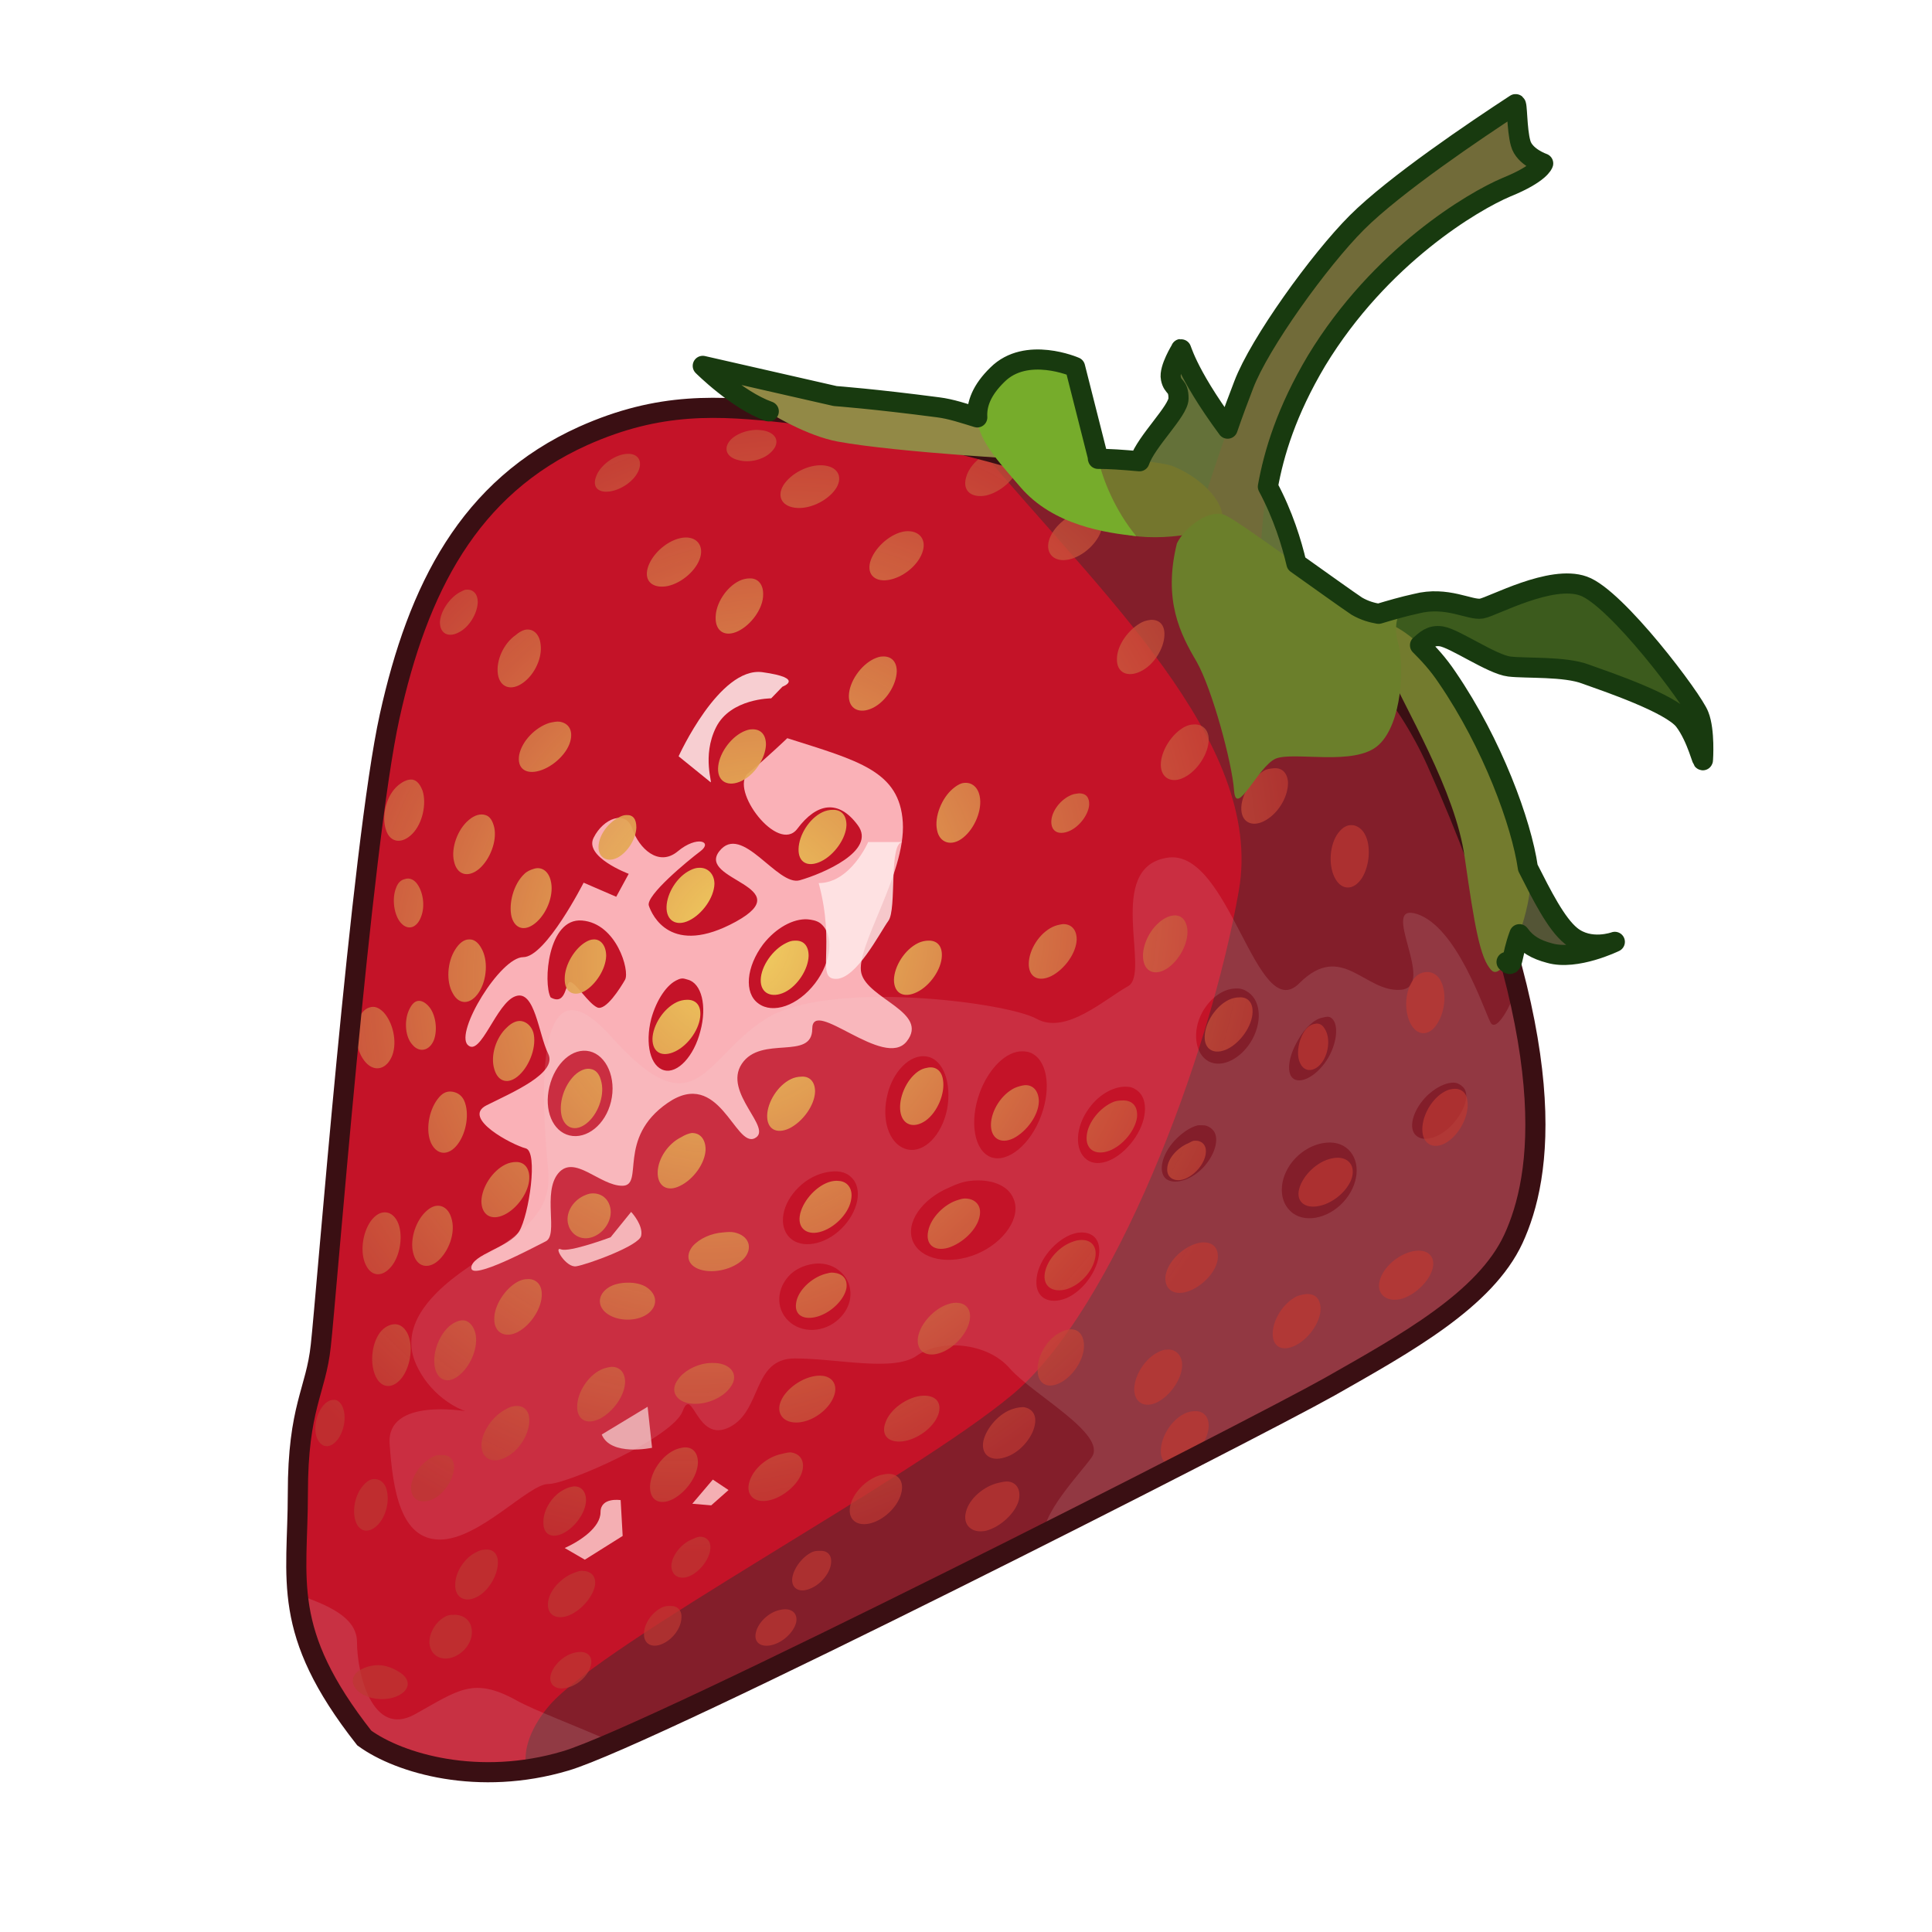 <?xml version="1.0" encoding="UTF-8" standalone="no"?>
<!DOCTYPE svg PUBLIC "-//W3C//DTD SVG 1.0//EN" "http://www.w3.org/TR/2001/REC-SVG-20010904/DTD/svg10.dtd">
<svg xmlns:svg="http://www.w3.org/2000/svg" xmlns="http://www.w3.org/2000/svg" xmlns:xlink="http://www.w3.org/1999/xlink" version="1.0" width="100%" height="100%" viewBox="0 0 48 48" id="strawberry01">
<defs id="defs2386">
<linearGradient id="lg3349">
<stop id="s3351" style="stop-color:#f2d362;stop-opacity:1" offset="0"/>
<stop id="s3353" style="stop-color:#bd3732;stop-opacity:0.72" offset="1"/>
</linearGradient>
<radialGradient cx="18.52" cy="24.03" r="14.31" fx="18.52" fy="24.03" id="rg3355" xlink:href="#lg3349" gradientUnits="userSpaceOnUse" gradientTransform="matrix(0.84,0.45,-0.52,0.96,15.34,-7.96)"/>
</defs>
<g id="content" style="opacity:1;display:inline">
<path d="M 9.05,43.18 C 6.96,40.52 7.4,39.26 7.4,37.11 C 7.4,34.95 7.85,34.57 7.97,33.43 C 8.1,32.3 8.98,20.96 9.68,17.8 C 10.38,14.63 11.65,12.11 14.49,10.83 C 16.39,9.98 17.85,10.07 19.56,10.26 C 21.26,10.45 32.53,11.85 35.7,18.94 C 38.87,26.03 38.3,29.26 37.6,30.78 C 36.9,32.29 34.94,33.37 33.04,34.45 C 31.14,35.52 16.2,43.12 14.05,43.75 C 11.9,44.39 9.93,43.82 9.05,43.18 z" id="p2502" style="fill:#c41328;fill-opacity:1;fill-rule:evenodd;stroke:none"/>
<path d="M 24.34,11.15 C 27.26,14.65 31.42,18.42 30.78,22.12 C 30.05,26.29 27.66,32.56 25.15,34.65 C 22.65,36.74 15.01,40.8 13.65,42.37 C 13.23,42.86 12.96,43.46 13.09,43.96 C 13.4,43.92 13.73,43.84 14.06,43.75 C 16.21,43.11 31.13,35.51 33.03,34.43 C 34.93,33.36 36.89,32.3 37.59,30.78 C 38.29,29.26 38.88,26.02 35.71,18.93 C 33.69,14.4 28.37,12.2 24.34,11.15 z" id="p3280" style="fill:#63252c;fill-opacity:0.67;fill-rule:evenodd;stroke:none"/>
<path d="M 17.65,19.43 L 16.86,18.79 C 16.86,18.79 17.87,16.56 18.94,16.70 C 20.02,16.85 19.44,17.06 19.44,17.06 L 19.16,17.35 C 19.16,17.35 18.15,17.35 17.79,18.07 C 17.43,18.79 17.72,19.50 17.65,19.43 z" id="p3298" style="fill:#ffeaea;fill-opacity:0.87;fill-rule:evenodd;stroke:none;"/>
<path d="M 19.56,18.34 C 19.56,18.34 19.07,18.81 18.59,19.21 C 18.11,19.61 19.33,21.23 19.81,20.59 C 20.29,19.95 20.83,19.85 21.31,20.5 C 21.79,21.14 20.43,21.71 19.87,21.87 C 19.31,22.03 18.43,20.43 17.87,21.15 C 17.31,21.87 19.88,22.02 18.28,22.90 C 16.67,23.78 16.20,22.74 16.12,22.5 C 16.04,22.25 17.08,21.39 17.40,21.15 C 17.72,20.91 17.32,20.75 16.84,21.15 C 16.36,21.55 15.87,21.07 15.71,20.59 C 15.55,20.11 14.99,20.33 14.75,20.81 C 14.50,21.29 15.62,21.71 15.62,21.71 L 15.31,22.28 L 14.5,21.93 C 14.5,21.93 13.56,23.78 13,23.78 C 12.43,23.78 11.30,25.64 11.62,25.96 C 11.94,26.28 12.33,24.91 12.81,24.75 C 13.29,24.58 13.38,25.70 13.62,26.18 C 13.86,26.66 12.73,27.14 12.09,27.46 C 11.45,27.78 12.74,28.45 13.06,28.53 C 13.38,28.61 13.14,30.19 12.90,30.59 C 12.66,30.99 11.71,31.17 11.71,31.5 C 11.71,31.82 13.24,31.00 13.56,30.84 C 13.88,30.68 13.47,29.63 13.87,29.15 C 14.27,28.67 14.90,29.46 15.46,29.46 C 16.02,29.46 15.31,28.28 16.59,27.40 C 17.87,26.52 18.26,28.52 18.75,28.28 C 19.23,28.04 17.95,27.15 18.43,26.43 C 18.91,25.71 20.18,26.36 20.18,25.56 C 20.18,24.76 21.97,26.59 22.53,25.87 C 23.09,25.15 21.56,24.82 21.40,24.18 C 21.24,23.54 22.51,21.72 22.43,20.43 C 22.35,19.15 21.32,18.90 19.56,18.34 z M 20.06,22.84 C 20.17,22.85 20.28,22.87 20.37,22.93 C 20.73,23.20 20.67,23.88 20.25,24.43 C 19.82,24.99 19.20,25.20 18.84,24.93 C 18.48,24.67 18.54,24.02 18.96,23.46 C 19.28,23.05 19.71,22.82 20.06,22.84 z M 14.46,22.87 C 15.32,22.94 15.65,24.12 15.53,24.34 C 15.41,24.55 15.05,25.12 14.84,25.03 C 14.62,24.93 14.33,24.45 14.18,24.40 C 14.04,24.35 14.09,25.01 13.68,24.78 C 13.49,24.42 13.61,22.80 14.46,22.87 z M 16.96,24.31 C 17.00,24.31 17.05,24.33 17.09,24.34 C 17.43,24.43 17.57,24.99 17.40,25.62 C 17.24,26.25 16.83,26.68 16.5,26.59 C 16.16,26.50 16.02,25.94 16.18,25.31 C 16.31,24.84 16.57,24.45 16.84,24.34 C 16.88,24.32 16.92,24.31 16.96,24.31 z M 14.65,26.12 C 15.07,26.22 15.32,26.79 15.18,27.37 C 15.04,27.95 14.57,28.31 14.15,28.21 C 13.73,28.11 13.51,27.58 13.65,27 C 13.79,26.41 14.23,26.02 14.65,26.12 z" id="p3302" style="fill:#fab1b7;fill-opacity:1;fill-rule:evenodd;stroke:none;"/>
<path d="M 20.34,21.94 C 20.77,23.53 20.26,24.32 20.77,24.32 C 21.28,24.32 21.86,23.17 22.07,22.88 C 22.29,22.59 22.07,20.92 22.43,20.92 C 22.80,20.92 21.57,20.92 21.57,20.92 C 21.57,20.92 21.13,21.94 20.34,21.94 z" id="p3316" style="fill:#ffeaea;fill-opacity:0.84;fill-rule:evenodd;stroke:none;"/>
<path d="M 29,21.31 C 27.44,21.55 28.60,24.17 28.03,24.5 C 27.45,24.82 26.48,25.72 25.75,25.31 C 25.01,24.90 20.58,24.33 19.03,25.31 C 17.47,26.29 17.31,28.12 15.18,25.75 C 13.05,23.37 13.54,28.19 13.62,29.09 C 13.70,29.99 13.21,30.49 11.90,31.31 C 10.59,32.13 9.93,33.00 10.34,33.90 C 10.75,34.80 11.56,35.06 11.56,35.06 C 11.56,35.06 9.60,34.72 9.68,35.87 C 9.76,37.02 9.95,38.25 10.93,38.25 C 11.91,38.25 13.13,36.87 13.62,36.87 C 14.11,36.87 16.72,35.71 16.96,35.06 C 17.21,34.40 17.30,35.87 18.12,35.46 C 18.94,35.05 18.68,33.75 19.75,33.75 C 20.81,33.75 22.20,34.09 22.78,33.68 C 23.35,33.27 24.52,33.34 25.09,34 C 25.66,34.65 27.53,35.64 27.12,36.21 C 26.84,36.61 25.82,37.65 25.93,38.25 C 29.36,36.52 32.52,34.88 33.31,34.43 C 35.21,33.35 37.17,32.29 37.87,30.78 C 38.37,29.68 38.81,27.68 37.84,24.03 C 37.61,24.96 37.17,25.68 37.03,25.40 C 36.86,25.07 36.20,23.04 35.21,22.71 C 34.23,22.39 35.71,24.51 34.81,24.59 C 33.91,24.67 33.34,23.37 32.28,24.43 C 31.21,25.50 30.55,21.06 29,21.31 z M 30.68,24.56 C 30.78,24.55 30.88,24.57 30.96,24.62 C 31.30,24.80 31.38,25.32 31.12,25.81 C 30.86,26.29 30.37,26.55 30.03,26.37 C 29.69,26.19 29.61,25.63 29.87,25.15 C 30.07,24.79 30.39,24.57 30.68,24.56 z M 32.87,25.28 C 32.94,25.26 33.01,25.25 33.06,25.28 C 33.26,25.40 33.24,25.86 33,26.28 C 32.75,26.70 32.36,26.93 32.15,26.81 C 31.95,26.69 32.00,26.26 32.25,25.84 C 32.43,25.52 32.67,25.31 32.87,25.28 z M 25.40,26.12 C 25.46,26.12 25.54,26.13 25.59,26.15 C 26.01,26.31 26.13,27.00 25.87,27.71 C 25.61,28.43 25.04,28.90 24.62,28.75 C 24.20,28.59 24.08,27.86 24.34,27.15 C 24.57,26.53 25.01,26.11 25.40,26.12 z M 23.03,26.25 C 23.44,26.32 23.65,26.92 23.53,27.56 C 23.40,28.20 22.97,28.64 22.56,28.56 C 22.14,28.48 21.90,27.92 22.03,27.28 C 22.15,26.64 22.61,26.17 23.03,26.25 z M 36.15,26.90 C 36.22,26.91 36.29,26.95 36.34,27 C 36.53,27.17 36.40,27.59 36.09,27.93 C 35.78,28.27 35.37,28.39 35.18,28.21 C 34.99,28.04 35.09,27.62 35.40,27.28 C 35.64,27.02 35.94,26.88 36.15,26.90 z M 28,27 C 28.09,27.00 28.17,27.03 28.25,27.09 C 28.55,27.31 28.50,27.87 28.15,28.34 C 27.80,28.81 27.30,29.03 27,28.81 C 26.69,28.58 26.71,28.00 27.06,27.53 C 27.32,27.17 27.70,26.98 28,27 z M 29.75,27.96 C 29.81,27.95 29.88,27.96 29.93,27.96 C 30.00,27.97 30.07,28.01 30.12,28.06 C 30.31,28.24 30.21,28.66 29.90,29 C 29.59,29.33 29.16,29.45 28.96,29.28 C 28.77,29.10 28.87,28.68 29.18,28.34 C 29.36,28.15 29.56,28.01 29.75,27.96 z M 32.87,28.40 C 33.11,28.36 33.33,28.40 33.5,28.56 C 33.82,28.87 33.76,29.45 33.37,29.87 C 32.98,30.29 32.38,30.40 32.06,30.09 C 31.73,29.78 31.79,29.19 32.18,28.78 C 32.38,28.57 32.63,28.44 32.87,28.40 z M 20.56,29.12 C 20.79,29.08 21.00,29.10 21.15,29.25 C 21.45,29.53 21.32,30.12 20.90,30.53 C 20.48,30.94 19.91,31.03 19.62,30.75 C 19.33,30.46 19.42,29.91 19.84,29.5 C 20.05,29.29 20.32,29.16 20.56,29.12 z M 24.09,29.34 C 24.59,29.28 25.04,29.43 25.18,29.78 C 25.38,30.23 24.96,30.86 24.28,31.15 C 23.59,31.44 22.88,31.30 22.68,30.84 C 22.49,30.38 22.90,29.79 23.59,29.5 C 23.76,29.42 23.92,29.36 24.09,29.34 z M 26.87,30.62 C 27.15,30.62 27.33,30.79 27.31,31.12 C 27.28,31.55 26.93,32.06 26.5,32.25 C 26.06,32.43 25.72,32.24 25.75,31.81 C 25.77,31.37 26.15,30.87 26.59,30.68 C 26.70,30.64 26.78,30.62 26.87,30.62 z M 20.21,31.40 C 20.44,31.37 20.66,31.42 20.84,31.56 C 21.20,31.84 21.23,32.35 20.90,32.71 C 20.57,33.08 20.01,33.15 19.65,32.87 C 19.29,32.59 19.26,32.08 19.59,31.71 C 19.75,31.53 19.99,31.43 20.21,31.40 z" id="p3357" style="fill:#f1d7d7;fill-opacity:0.14;fill-rule:evenodd;stroke:none;"/>
<path d="M 14.95,35.64 C 15.17,36.19 16.20,35.97 16.20,35.97 L 16.09,34.95 L 14.95,35.64 z" id="p3435" style="fill:#f8dbdb;fill-opacity:0.70;fill-rule:evenodd;stroke:none;"/>
<path d="M 14.03,38.46 C 14.41,38.29 14.92,37.95 14.92,37.57 C 14.92,37.19 15.42,37.27 15.42,37.27 L 15.47,38.16 L 14.53,38.75 L 14.03,38.46 z" id="p3437" style="fill:#ffd2d2;fill-opacity:0.82;fill-rule:evenodd;stroke:none;"/>
<path d="M 17.71,36.76 L 17.20,37.36 L 17.67,37.40 L 18.10,37.02 L 17.71,36.76 z" id="p3439" style="fill:#ffd2d2;fill-opacity:0.82;fill-rule:evenodd;stroke:none;"/>
<path d="M 15.68,30.11 L 15.17,30.74 C 15.17,30.74 14.15,31.12 13.94,31.04 C 13.73,30.95 14.07,31.51 14.32,31.46 C 14.58,31.42 15.89,30.95 15.93,30.70 C 15.98,30.45 15.72,30.15 15.68,30.11 z" id="p3441" style="fill:#ffd2d2;fill-opacity:0.82;fill-rule:evenodd;stroke:none;"/>
<path d="M 7.40,39.62 C 7.50,40.64 7.88,41.69 9.06,43.18 C 9.94,43.82 11.91,44.39 14.06,43.75 C 14.29,43.68 14.72,43.49 15.21,43.28 C 14.32,42.88 13.29,42.50 12.84,42.25 C 11.76,41.65 11.39,41.99 10.31,42.59 C 9.23,43.19 8.87,41.53 8.87,40.81 C 8.87,40.28 8.39,39.95 7.40,39.62 z" id="p3443" style="fill:#decece;fill-opacity:0.16;fill-rule:evenodd;stroke:none;"/>
<path d="M 18.78,10.68 C 18.54,10.69 18.29,10.78 18.15,10.93 C 17.96,11.14 18.05,11.36 18.34,11.43 C 18.62,11.51 18.99,11.42 19.18,11.21 C 19.37,11.01 19.31,10.79 19.03,10.71 C 18.96,10.69 18.86,10.68 18.78,10.68 z M 25.06,11.12 C 24.99,11.11 24.90,11.13 24.81,11.15 C 24.45,11.23 24.08,11.54 24,11.87 C 23.91,12.20 24.14,12.38 24.5,12.31 C 24.85,12.23 25.22,11.91 25.31,11.59 C 25.37,11.34 25.27,11.16 25.06,11.12 z M 15.53,11.28 C 15.23,11.32 14.90,11.58 14.81,11.84 C 14.71,12.10 14.86,12.25 15.15,12.21 C 15.44,12.17 15.77,11.94 15.87,11.68 C 15.97,11.42 15.82,11.24 15.53,11.28 z M 20.43,11.56 C 20.07,11.54 19.64,11.77 19.46,12.06 C 19.29,12.35 19.44,12.60 19.81,12.62 C 20.17,12.64 20.60,12.41 20.78,12.12 C 20.95,11.83 20.80,11.58 20.43,11.56 z M 26.87,12.71 C 26.51,12.79 26.15,13.11 26.06,13.43 C 25.97,13.76 26.20,13.98 26.56,13.90 C 26.92,13.82 27.28,13.48 27.37,13.15 C 27.46,12.83 27.23,12.64 26.87,12.71 z M 22.43,13.21 C 22.07,13.29 21.71,13.64 21.62,13.96 C 21.53,14.29 21.76,14.48 22.12,14.40 C 22.48,14.32 22.84,14.01 22.93,13.68 C 23.02,13.36 22.79,13.14 22.43,13.21 z M 16.90,13.37 C 16.54,13.45 16.18,13.79 16.09,14.12 C 16.00,14.45 16.23,14.63 16.59,14.56 C 16.95,14.48 17.31,14.16 17.40,13.84 C 17.49,13.51 17.26,13.29 16.90,13.37 z M 18.62,14.37 C 18.55,14.37 18.45,14.39 18.37,14.43 C 18.04,14.59 17.78,15.00 17.78,15.34 C 17.77,15.68 18.01,15.84 18.34,15.68 C 18.67,15.52 18.96,15.11 18.96,14.78 C 18.97,14.52 18.83,14.36 18.62,14.37 z M 11.59,14.65 C 11.53,14.65 11.50,14.68 11.43,14.71 C 11.17,14.85 10.94,15.19 10.93,15.46 C 10.93,15.74 11.14,15.85 11.40,15.71 C 11.66,15.58 11.86,15.24 11.87,14.96 C 11.87,14.76 11.76,14.64 11.59,14.65 z M 28.59,15.40 C 28.52,15.41 28.45,15.42 28.37,15.46 C 28.04,15.63 27.75,16.03 27.75,16.37 C 27.74,16.71 28.01,16.84 28.34,16.68 C 28.67,16.52 28.92,16.11 28.93,15.78 C 28.94,15.52 28.80,15.39 28.59,15.40 z M 13.03,15.65 C 12.96,15.67 12.88,15.72 12.81,15.78 C 12.51,15.99 12.32,16.41 12.37,16.75 C 12.42,17.08 12.70,17.18 13,16.96 C 13.29,16.75 13.48,16.33 13.43,16 C 13.40,15.74 13.23,15.60 13.03,15.65 z M 21.93,16.31 C 21.86,16.31 21.80,16.33 21.71,16.37 C 21.38,16.53 21.10,16.94 21.09,17.28 C 21.08,17.61 21.35,17.75 21.68,17.59 C 22.01,17.43 22.27,17.02 22.28,16.68 C 22.28,16.43 22.14,16.30 21.93,16.31 z M 13.90,17.93 C 13.83,17.92 13.74,17.94 13.65,17.96 C 13.30,18.07 12.97,18.41 12.90,18.75 C 12.84,19.08 13.05,19.25 13.40,19.15 C 13.75,19.05 14.12,18.70 14.18,18.37 C 14.23,18.12 14.11,17.96 13.90,17.93 z M 29.65,18 C 29.58,18.00 29.51,18.02 29.43,18.06 C 29.11,18.23 28.84,18.66 28.84,19 C 28.84,19.33 29.11,19.48 29.43,19.31 C 29.76,19.14 30.03,18.71 30.03,18.37 C 30.03,18.12 29.86,17.98 29.65,18 z M 18.68,18.12 C 18.61,18.12 18.55,18.14 18.46,18.18 C 18.13,18.34 17.85,18.75 17.84,19.09 C 17.83,19.43 18.10,19.56 18.43,19.40 C 18.76,19.24 19.02,18.83 19.03,18.5 C 19.03,18.24 18.89,18.11 18.68,18.12 z M 31.62,19.09 C 31.55,19.10 31.48,19.10 31.40,19.15 C 31.09,19.34 30.82,19.78 30.84,20.12 C 30.86,20.46 31.15,20.56 31.46,20.37 C 31.78,20.18 32.01,19.77 32,19.43 C 31.98,19.18 31.83,19.06 31.62,19.09 z M 10.25,19.37 C 10.13,19.35 9.97,19.43 9.84,19.56 C 9.58,19.82 9.48,20.30 9.59,20.62 C 9.69,20.94 9.99,20.98 10.25,20.71 C 10.50,20.45 10.60,19.97 10.5,19.65 C 10.44,19.49 10.36,19.39 10.25,19.37 z M 23.90,19.46 C 23.83,19.48 23.75,19.53 23.68,19.59 C 23.40,19.82 23.21,20.29 23.28,20.62 C 23.34,20.95 23.65,21.04 23.93,20.81 C 24.22,20.58 24.41,20.11 24.34,19.78 C 24.29,19.53 24.11,19.41 23.90,19.46 z M 26.81,19.71 C 26.75,19.72 26.69,19.72 26.62,19.75 C 26.35,19.86 26.13,20.15 26.12,20.40 C 26.11,20.65 26.29,20.76 26.56,20.65 C 26.82,20.54 27.04,20.24 27.06,20 C 27.07,19.81 26.98,19.71 26.81,19.71 z M 20.68,20.12 C 20.61,20.12 20.51,20.14 20.43,20.18 C 20.10,20.34 19.85,20.75 19.84,21.09 C 19.83,21.43 20.07,21.56 20.40,21.40 C 20.73,21.24 21.02,20.83 21.03,20.5 C 21.03,20.24 20.89,20.11 20.68,20.12 z M 12.06,20.25 C 11.94,20.21 11.79,20.25 11.65,20.37 C 11.37,20.60 11.20,21.07 11.28,21.40 C 11.35,21.73 11.62,21.82 11.90,21.59 C 12.18,21.35 12.35,20.89 12.28,20.56 C 12.24,20.39 12.17,20.28 12.06,20.25 z M 15.56,20.25 C 15.50,20.25 15.44,20.27 15.37,20.31 C 15.11,20.44 14.88,20.75 14.87,21.03 C 14.86,21.30 15.08,21.44 15.34,21.31 C 15.60,21.17 15.80,20.84 15.81,20.56 C 15.81,20.35 15.73,20.24 15.56,20.25 z M 33.56,20.5 C 33.44,20.50 33.31,20.59 33.21,20.75 C 33.02,21.06 33.01,21.55 33.18,21.84 C 33.35,22.13 33.64,22.12 33.84,21.81 C 34.03,21.50 34.07,21.00 33.90,20.71 C 33.82,20.57 33.68,20.49 33.56,20.5 z M 17.37,21.56 C 17.30,21.56 17.23,21.58 17.15,21.62 C 16.82,21.78 16.57,22.19 16.56,22.53 C 16.55,22.86 16.79,23.03 17.12,22.87 C 17.45,22.71 17.74,22.30 17.75,21.96 C 17.75,21.71 17.58,21.55 17.37,21.56 z M 13.25,21.59 C 13.18,21.61 13.09,21.65 13.03,21.71 C 12.76,21.96 12.63,22.45 12.71,22.78 C 12.80,23.10 13.07,23.15 13.34,22.90 C 13.61,22.65 13.77,22.20 13.68,21.87 C 13.62,21.63 13.44,21.52 13.25,21.59 z M 10.06,21.84 C 9.97,21.86 9.89,21.92 9.84,22.06 C 9.73,22.33 9.79,22.74 9.96,22.93 C 10.14,23.13 10.36,23.05 10.46,22.78 C 10.57,22.51 10.51,22.13 10.34,21.93 C 10.25,21.83 10.15,21.81 10.06,21.84 z M 29.12,22.75 C 29.05,22.76 28.98,22.79 28.90,22.84 C 28.59,23.04 28.37,23.47 28.40,23.81 C 28.43,24.14 28.69,24.26 29,24.06 C 29.30,23.86 29.53,23.43 29.5,23.09 C 29.47,22.84 29.33,22.71 29.12,22.75 z M 26.40,22.96 C 26.33,22.97 26.23,22.99 26.15,23.03 C 25.82,23.19 25.57,23.59 25.56,23.93 C 25.55,24.27 25.79,24.41 26.12,24.25 C 26.45,24.08 26.74,23.68 26.75,23.34 C 26.75,23.09 26.61,22.95 26.40,22.96 z M 11.65,23.34 C 11.53,23.34 11.41,23.43 11.31,23.59 C 11.11,23.90 11.08,24.39 11.25,24.68 C 11.41,24.98 11.70,24.96 11.90,24.65 C 12.10,24.34 12.13,23.85 11.96,23.56 C 11.88,23.41 11.77,23.33 11.65,23.34 z M 14.75,23.34 C 14.69,23.34 14.63,23.36 14.56,23.40 C 14.28,23.56 14.03,23.97 14.03,24.31 C 14.02,24.65 14.25,24.78 14.53,24.62 C 14.80,24.46 15.05,24.08 15.06,23.75 C 15.06,23.49 14.92,23.33 14.75,23.34 z M 19.75,23.37 C 19.67,23.37 19.61,23.39 19.53,23.43 C 19.20,23.59 18.91,24.00 18.90,24.34 C 18.89,24.68 19.17,24.81 19.5,24.65 C 19.82,24.49 20.08,24.08 20.09,23.75 C 20.09,23.49 19.96,23.36 19.75,23.37 z M 23.06,23.37 C 22.99,23.37 22.89,23.39 22.81,23.43 C 22.48,23.59 22.22,24.00 22.21,24.34 C 22.21,24.68 22.45,24.81 22.78,24.65 C 23.11,24.49 23.39,24.08 23.40,23.75 C 23.41,23.49 23.27,23.36 23.06,23.37 z M 35.43,24.15 C 35.31,24.16 35.19,24.21 35.09,24.37 C 34.89,24.68 34.89,25.17 35.06,25.46 C 35.23,25.75 35.52,25.74 35.71,25.43 C 35.91,25.12 35.95,24.63 35.78,24.34 C 35.69,24.19 35.55,24.14 35.43,24.15 z M 30.78,24.78 C 30.71,24.78 30.61,24.80 30.53,24.84 C 30.20,25.00 29.94,25.41 29.93,25.75 C 29.92,26.08 30.17,26.22 30.5,26.06 C 30.82,25.90 31.11,25.49 31.12,25.15 C 31.13,24.90 30.99,24.76 30.78,24.78 z M 17.06,24.84 C 16.99,24.84 16.89,24.86 16.81,24.90 C 16.48,25.06 16.22,25.47 16.21,25.81 C 16.21,26.15 16.45,26.28 16.78,26.12 C 17.11,25.96 17.39,25.55 17.40,25.21 C 17.41,24.96 17.27,24.83 17.06,24.84 z M 10.37,24.87 C 10.28,24.89 10.21,24.98 10.15,25.12 C 10.04,25.39 10.07,25.77 10.25,25.96 C 10.42,26.16 10.67,26.11 10.78,25.84 C 10.88,25.57 10.82,25.19 10.65,25 C 10.56,24.90 10.46,24.85 10.37,24.87 z M 9.18,25.03 C 9.07,25.06 8.96,25.17 8.90,25.34 C 8.78,25.68 8.86,26.15 9.09,26.40 C 9.32,26.65 9.62,26.56 9.75,26.21 C 9.87,25.87 9.76,25.40 9.53,25.15 C 9.41,25.03 9.30,24.99 9.18,25.03 z M 12.96,25.37 C 12.85,25.35 12.72,25.40 12.59,25.53 C 12.32,25.78 12.18,26.23 12.28,26.56 C 12.37,26.88 12.63,26.96 12.90,26.71 C 13.17,26.46 13.34,25.98 13.25,25.65 C 13.20,25.49 13.08,25.39 12.96,25.37 z M 32.71,25.43 C 32.62,25.44 32.52,25.47 32.43,25.59 C 32.26,25.82 32.19,26.21 32.31,26.43 C 32.42,26.65 32.67,26.63 32.84,26.40 C 33.01,26.17 33.05,25.81 32.93,25.59 C 32.87,25.48 32.81,25.43 32.71,25.43 z M 23.03,26.53 C 22.96,26.54 22.88,26.57 22.81,26.62 C 22.51,26.83 22.32,27.29 22.37,27.62 C 22.42,27.95 22.70,28.05 23,27.84 C 23.29,27.63 23.48,27.17 23.43,26.84 C 23.40,26.59 23.23,26.48 23.03,26.53 z M 14.68,26.56 C 14.56,26.53 14.41,26.59 14.28,26.71 C 14.01,26.97 13.87,27.42 13.96,27.75 C 14.06,28.07 14.35,28.12 14.62,27.87 C 14.89,27.62 15.03,27.16 14.93,26.84 C 14.89,26.68 14.80,26.58 14.68,26.56 z M 19.90,26.75 C 19.83,26.75 19.73,26.77 19.65,26.81 C 19.32,26.97 19.07,27.38 19.06,27.71 C 19.05,28.05 19.29,28.19 19.62,28.03 C 19.95,27.86 20.24,27.46 20.25,27.12 C 20.25,26.87 20.11,26.73 19.90,26.75 z M 25.46,26.96 C 25.39,26.97 25.30,26.99 25.21,27.03 C 24.88,27.19 24.63,27.59 24.62,27.93 C 24.61,28.27 24.85,28.44 25.18,28.28 C 25.51,28.11 25.80,27.71 25.81,27.37 C 25.81,27.12 25.68,26.95 25.46,26.96 z M 36.06,27.06 C 35.99,27.07 35.92,27.10 35.84,27.15 C 35.53,27.35 35.31,27.78 35.34,28.12 C 35.37,28.46 35.66,28.57 35.96,28.37 C 36.27,28.17 36.50,27.71 36.46,27.37 C 36.44,27.12 36.27,27.02 36.06,27.06 z M 11.21,27.12 C 11.09,27.11 10.98,27.16 10.87,27.31 C 10.65,27.60 10.57,28.09 10.71,28.40 C 10.86,28.71 11.15,28.72 11.37,28.43 C 11.59,28.14 11.67,27.65 11.53,27.34 C 11.46,27.19 11.33,27.13 11.21,27.12 z M 27.93,27.34 C 27.86,27.34 27.77,27.34 27.68,27.37 C 27.34,27.50 27.03,27.88 27,28.21 C 26.96,28.55 27.21,28.72 27.56,28.59 C 27.90,28.46 28.21,28.08 28.25,27.75 C 28.27,27.49 28.14,27.35 27.93,27.34 z M 17.18,28.15 C 17.11,28.16 17.01,28.20 16.93,28.25 C 16.60,28.41 16.35,28.78 16.34,29.12 C 16.33,29.46 16.57,29.63 16.90,29.46 C 17.23,29.30 17.52,28.90 17.53,28.56 C 17.53,28.30 17.39,28.14 17.18,28.15 z M 29.68,28.34 C 29.63,28.34 29.59,28.37 29.53,28.40 C 29.26,28.51 29.01,28.78 29,29.03 C 28.98,29.27 29.20,29.39 29.46,29.28 C 29.73,29.16 29.95,28.87 29.96,28.62 C 29.97,28.44 29.85,28.33 29.68,28.34 z M 33.09,28.78 C 32.73,28.85 32.37,29.20 32.28,29.53 C 32.19,29.85 32.42,30.04 32.78,29.96 C 33.13,29.89 33.50,29.57 33.59,29.25 C 33.68,28.92 33.45,28.70 33.09,28.78 z M 12.81,28.87 C 12.74,28.87 12.64,28.89 12.56,28.93 C 12.23,29.09 11.97,29.50 11.96,29.84 C 11.96,30.18 12.20,30.34 12.53,30.18 C 12.86,30.02 13.14,29.61 13.15,29.28 C 13.16,29.02 13.02,28.86 12.81,28.87 z M 20.84,29.34 C 20.77,29.33 20.68,29.34 20.59,29.37 C 20.24,29.49 19.92,29.88 19.87,30.21 C 19.82,30.55 20.09,30.71 20.43,30.59 C 20.78,30.47 21.11,30.11 21.15,29.78 C 21.19,29.53 21.05,29.35 20.84,29.34 z M 14.71,29.65 C 14.64,29.65 14.57,29.68 14.5,29.71 C 14.21,29.85 14.04,30.16 14.12,30.43 C 14.20,30.71 14.49,30.85 14.78,30.71 C 15.06,30.58 15.24,30.24 15.15,29.96 C 15.09,29.76 14.92,29.64 14.71,29.65 z M 24.03,29.78 C 23.96,29.77 23.90,29.78 23.81,29.81 C 23.46,29.91 23.12,30.26 23.06,30.59 C 22.99,30.92 23.21,31.10 23.56,31 C 23.91,30.89 24.28,30.55 24.34,30.21 C 24.39,29.96 24.24,29.80 24.03,29.78 z M 10.93,29.96 C 10.81,29.94 10.69,29.99 10.56,30.12 C 10.30,30.38 10.17,30.86 10.28,31.18 C 10.38,31.50 10.68,31.54 10.93,31.28 C 11.19,31.01 11.32,30.57 11.21,30.25 C 11.16,30.08 11.05,29.98 10.93,29.96 z M 9.56,30.12 C 9.44,30.12 9.32,30.19 9.21,30.34 C 9.00,30.64 8.94,31.13 9.09,31.43 C 9.24,31.74 9.53,31.73 9.75,31.43 C 9.96,31.14 10.02,30.64 9.87,30.34 C 9.79,30.19 9.68,30.12 9.56,30.12 z M 17.96,30.62 C 17.67,30.64 17.38,30.77 17.21,30.96 C 17.00,31.22 17.11,31.48 17.46,31.56 C 17.82,31.64 18.28,31.50 18.5,31.25 C 18.71,30.99 18.60,30.70 18.25,30.62 C 18.16,30.60 18.06,30.61 17.96,30.62 z M 26.93,30.81 C 26.86,30.80 26.77,30.81 26.68,30.84 C 26.33,30.95 26.02,31.29 25.96,31.62 C 25.90,31.95 26.14,32.13 26.5,32.03 C 26.85,31.92 27.15,31.58 27.21,31.25 C 27.26,31.00 27.14,30.83 26.93,30.81 z M 29.96,30.87 C 29.89,30.86 29.80,30.87 29.71,30.90 C 29.36,31.01 29.02,31.35 28.96,31.68 C 28.91,32.02 29.15,32.20 29.5,32.09 C 29.84,31.98 30.19,31.64 30.25,31.31 C 30.29,31.06 30.18,30.89 29.96,30.87 z M 35.09,31.09 C 34.73,31.17 34.37,31.48 34.28,31.81 C 34.19,32.13 34.42,32.35 34.78,32.28 C 35.13,32.20 35.50,31.85 35.59,31.53 C 35.68,31.20 35.45,31.01 35.09,31.09 z M 20.71,31.62 C 20.64,31.61 20.58,31.63 20.5,31.65 C 20.15,31.75 19.82,32.07 19.78,32.37 C 19.73,32.67 19.96,32.81 20.31,32.71 C 20.65,32.61 20.98,32.29 21.03,32 C 21.06,31.77 20.93,31.64 20.71,31.62 z M 13.09,31.78 C 13.02,31.78 12.95,31.80 12.87,31.84 C 12.55,32.01 12.27,32.44 12.28,32.78 C 12.28,33.11 12.55,33.26 12.87,33.09 C 13.19,32.92 13.47,32.49 13.46,32.15 C 13.46,31.90 13.30,31.76 13.09,31.78 z M 15.53,31.87 C 15.35,31.88 15.18,31.93 15.06,32.03 C 14.82,32.23 14.86,32.52 15.15,32.68 C 15.44,32.84 15.88,32.82 16.12,32.62 C 16.36,32.42 16.32,32.13 16.03,31.96 C 15.88,31.88 15.70,31.86 15.53,31.87 z M 32.46,32.15 C 32.39,32.16 32.30,32.17 32.21,32.21 C 31.88,32.38 31.63,32.78 31.62,33.12 C 31.61,33.46 31.85,33.59 32.18,33.43 C 32.51,33.27 32.80,32.86 32.81,32.53 C 32.81,32.27 32.68,32.14 32.46,32.15 z M 23.81,32.37 C 23.74,32.36 23.65,32.37 23.56,32.40 C 23.21,32.51 22.87,32.88 22.81,33.21 C 22.75,33.55 22.99,33.73 23.34,33.62 C 23.69,33.51 24.03,33.14 24.09,32.81 C 24.14,32.56 24.02,32.39 23.81,32.37 z M 11.56,32.81 C 11.44,32.78 11.29,32.84 11.15,32.96 C 10.88,33.21 10.73,33.67 10.81,34 C 10.89,34.32 11.16,34.39 11.43,34.15 C 11.71,33.91 11.89,33.45 11.81,33.12 C 11.77,32.96 11.67,32.84 11.56,32.81 z M 9.81,32.90 C 9.69,32.90 9.54,32.97 9.43,33.12 C 9.22,33.42 9.19,33.91 9.34,34.21 C 9.49,34.51 9.78,34.51 10,34.21 C 10.21,33.91 10.27,33.42 10.12,33.12 C 10.04,32.97 9.93,32.90 9.81,32.90 z M 26.56,33.03 C 26.49,33.04 26.39,33.07 26.31,33.12 C 25.99,33.30 25.76,33.72 25.78,34.06 C 25.79,34.40 26.05,34.52 26.37,34.34 C 26.69,34.16 26.95,33.74 26.93,33.40 C 26.92,33.15 26.77,33.00 26.56,33.03 z M 29,33.53 C 28.92,33.53 28.86,33.55 28.78,33.59 C 28.45,33.75 28.19,34.16 28.18,34.5 C 28.17,34.83 28.42,35.00 28.75,34.84 C 29.07,34.68 29.36,34.27 29.37,33.93 C 29.38,33.68 29.21,33.51 29,33.53 z M 17.56,33.87 C 17.27,33.91 16.98,34.07 16.84,34.28 C 16.64,34.55 16.79,34.82 17.15,34.87 C 17.51,34.92 17.96,34.74 18.15,34.46 C 18.35,34.19 18.20,33.92 17.84,33.87 C 17.75,33.86 17.65,33.86 17.56,33.87 z M 15.18,33.96 C 15.11,33.97 15.01,33.99 14.93,34.03 C 14.60,34.19 14.35,34.59 14.34,34.93 C 14.33,35.27 14.57,35.41 14.90,35.25 C 15.23,35.08 15.52,34.68 15.53,34.34 C 15.53,34.09 15.39,33.95 15.18,33.96 z M 20.31,34.18 C 19.94,34.21 19.53,34.50 19.40,34.81 C 19.27,35.12 19.47,35.37 19.84,35.34 C 20.20,35.31 20.58,35.03 20.71,34.71 C 20.84,34.40 20.67,34.15 20.31,34.18 z M 22.87,34.68 C 22.51,34.73 22.11,35.02 22,35.34 C 21.88,35.66 22.07,35.85 22.43,35.81 C 22.80,35.76 23.19,35.47 23.31,35.15 C 23.42,34.83 23.23,34.64 22.87,34.68 z M 8.28,34.78 C 8.18,34.78 8.08,34.85 8,34.96 C 7.83,35.20 7.78,35.56 7.90,35.78 C 8.02,35.99 8.23,35.98 8.40,35.75 C 8.57,35.51 8.61,35.15 8.5,34.93 C 8.44,34.82 8.37,34.77 8.28,34.78 z M 12.81,34.93 C 12.74,34.94 12.67,34.95 12.59,35 C 12.26,35.16 11.97,35.56 11.96,35.90 C 11.96,36.24 12.23,36.38 12.56,36.21 C 12.89,36.05 13.14,35.65 13.15,35.31 C 13.16,35.05 13.02,34.92 12.81,34.93 z M 25.43,34.96 C 25.36,34.96 25.27,34.97 25.18,35 C 24.83,35.10 24.50,35.48 24.43,35.81 C 24.37,36.14 24.61,36.32 24.96,36.21 C 25.32,36.11 25.65,35.73 25.71,35.40 C 25.76,35.15 25.64,34.99 25.43,34.96 z M 29.68,35.06 C 29.61,35.06 29.51,35.08 29.43,35.12 C 29.10,35.28 28.85,35.69 28.84,36.03 C 28.83,36.36 29.07,36.50 29.40,36.34 C 29.73,36.18 30.02,35.77 30.03,35.43 C 30.03,35.18 29.89,35.05 29.68,35.06 z M 17,35.96 C 16.92,35.97 16.83,35.99 16.75,36.03 C 16.42,36.19 16.16,36.59 16.15,36.93 C 16.14,37.27 16.38,37.41 16.71,37.25 C 17.04,37.08 17.33,36.68 17.34,36.34 C 17.34,36.09 17.21,35.95 17,35.96 z M 19.68,36.09 C 19.61,36.07 19.52,36.10 19.43,36.12 C 19.07,36.19 18.72,36.48 18.62,36.81 C 18.52,37.13 18.73,37.35 19.09,37.28 C 19.45,37.21 19.84,36.88 19.93,36.56 C 20.00,36.31 19.89,36.13 19.68,36.09 z M 10.96,36.15 C 10.90,36.15 10.85,36.15 10.78,36.18 C 10.48,36.32 10.22,36.67 10.21,36.96 C 10.21,37.26 10.45,37.38 10.75,37.25 C 11.04,37.11 11.27,36.76 11.28,36.46 C 11.28,36.24 11.15,36.14 10.96,36.15 z M 22.12,36.62 C 22.05,36.61 21.96,36.63 21.87,36.65 C 21.52,36.75 21.18,37.10 21.12,37.43 C 21.06,37.76 21.30,37.94 21.65,37.84 C 22.00,37.74 22.34,37.39 22.40,37.06 C 22.45,36.81 22.33,36.64 22.12,36.62 z M 9.34,36.75 C 9.24,36.73 9.13,36.78 9.03,36.90 C 8.82,37.13 8.74,37.53 8.84,37.81 C 8.94,38.08 9.19,38.10 9.40,37.87 C 9.61,37.64 9.69,37.24 9.59,36.96 C 9.54,36.83 9.44,36.76 9.34,36.75 z M 25.06,36.81 C 24.99,36.80 24.90,36.82 24.81,36.84 C 24.45,36.92 24.08,37.23 24,37.56 C 23.91,37.88 24.14,38.11 24.5,38.03 C 24.85,37.94 25.22,37.60 25.31,37.28 C 25.37,37.03 25.27,36.84 25.06,36.81 z M 14.25,36.93 C 14.18,36.94 14.10,36.96 14.03,37 C 13.73,37.14 13.50,37.50 13.5,37.81 C 13.49,38.12 13.70,38.24 14,38.09 C 14.29,37.94 14.55,37.58 14.56,37.28 C 14.56,37.05 14.44,36.92 14.25,36.93 z M 17.37,38.18 C 17.31,38.19 17.25,38.22 17.18,38.25 C 16.92,38.36 16.69,38.65 16.68,38.90 C 16.68,39.15 16.89,39.27 17.15,39.15 C 17.41,39.03 17.64,38.71 17.65,38.46 C 17.66,38.28 17.54,38.17 17.37,38.18 z M 12.06,38.5 C 11.99,38.50 11.91,38.52 11.84,38.56 C 11.54,38.70 11.31,39.06 11.31,39.37 C 11.30,39.68 11.54,39.83 11.84,39.68 C 12.13,39.54 12.36,39.15 12.37,38.84 C 12.38,38.61 12.25,38.48 12.06,38.5 z M 20.37,38.53 C 20.31,38.53 20.25,38.53 20.18,38.56 C 19.92,38.68 19.69,39.00 19.68,39.25 C 19.68,39.49 19.89,39.58 20.15,39.46 C 20.41,39.35 20.64,39.06 20.65,38.81 C 20.66,38.62 20.54,38.52 20.37,38.53 z M 14.5,39.03 C 14.43,39.02 14.39,39.03 14.31,39.06 C 13.99,39.16 13.67,39.47 13.62,39.78 C 13.57,40.08 13.77,40.25 14.09,40.15 C 14.40,40.05 14.72,39.70 14.78,39.40 C 14.82,39.17 14.69,39.04 14.5,39.03 z M 16.65,39.90 C 16.59,39.90 16.53,39.90 16.46,39.93 C 16.20,40.05 16.00,40.34 16,40.59 C 15.99,40.84 16.20,40.96 16.46,40.84 C 16.73,40.72 16.93,40.43 16.93,40.18 C 16.94,40.00 16.82,39.89 16.65,39.90 z M 19.37,40 C 19.09,40.06 18.83,40.32 18.78,40.56 C 18.72,40.80 18.90,40.94 19.18,40.87 C 19.46,40.80 19.72,40.55 19.78,40.31 C 19.83,40.07 19.65,39.93 19.37,40 z M 11.28,40.12 C 11.21,40.12 11.16,40.12 11.09,40.15 C 10.81,40.28 10.62,40.63 10.68,40.90 C 10.75,41.18 11.03,41.28 11.31,41.15 C 11.59,41.02 11.78,40.71 11.71,40.43 C 11.67,40.23 11.48,40.11 11.28,40.12 z M 14.28,41.06 C 14.00,41.12 13.74,41.38 13.68,41.62 C 13.63,41.86 13.81,42.00 14.09,41.93 C 14.37,41.87 14.63,41.61 14.68,41.37 C 14.74,41.13 14.56,40.99 14.28,41.06 z M 9.40,41.37 C 9.23,41.37 9.06,41.42 8.93,41.5 C 8.69,41.65 8.71,41.92 9,42.09 C 9.28,42.26 9.72,42.25 9.96,42.09 C 10.21,41.93 10.18,41.69 9.90,41.53 C 9.76,41.44 9.57,41.37 9.40,41.37 z" id="p2486" style="opacity:1;fill:url(#rg3355);fill-opacity:1;fill-rule:evenodd;stroke:none;marker:none;visibility:visible;display:inline;overflow:visible;enable-background:accumulate"/>
<path d="M 9.05,43.18 C 6.96,40.52 7.4,39.26 7.4,37.11 C 7.4,34.95 7.85,34.57 7.97,33.43 C 8.1,32.3 8.98,20.96 9.68,17.8 C 10.38,14.63 11.65,12.11 14.49,10.83 C 16.39,9.98 17.85,10.07 19.56,10.26 C 21.26,10.45 32.53,11.85 35.7,18.94 C 38.87,26.03 38.3,29.26 37.6,30.78 C 36.9,32.29 34.94,33.37 33.04,34.45 C 31.14,35.52 16.2,43.12 14.05,43.75 C 11.9,44.39 9.93,43.82 9.05,43.18 z" id="stroke01" style="fill:none;fill-opacity:1;fill-rule:evenodd;stroke:#3a0f13;stroke-width:0.5;stroke-linecap:butt;stroke-linejoin:miter;stroke-miterlimit:4;stroke-dasharray:none;stroke-opacity:1;display:inline"/>
<path d="M 42.31,18.86 C 42.31,18.86 42.36,18.14 42.22,17.76 C 42.07,17.38 40.16,14.85 39.35,14.56 C 38.54,14.27 37.11,15.09 36.82,15.13 C 36.53,15.18 35.96,14.8 35.2,14.99 C 34.43,15.18 33.48,15.42 33.48,15.61 C 33.48,15.8 34.96,16.23 35.15,16.14 C 35.34,16.04 35.48,15.76 35.82,15.8 C 36.15,15.85 37.06,16.52 37.49,16.57 C 37.92,16.62 38.87,16.57 39.4,16.76 C 39.92,16.95 41.5,17.47 41.83,17.9 C 42.17,18.33 42.31,19 42.31,18.86 z" id="p3299" style="fill:#3c5b1d;fill-opacity:1;fill-rule:evenodd;stroke:none"/>
<path d="M 37.2,22.11 C 37.63,23.11 37.82,23.49 38.49,23.68 C 39.16,23.87 40.12,23.4 40.12,23.4 C 40.12,23.4 39.49,23.64 39.02,23.25 C 38.54,22.87 38.16,21.77 37.68,20.96 C 37.2,20.15 37.2,21.68 37.2,22.11 z" id="p3301" style="fill:#545536;fill-opacity:1;fill-rule:evenodd;stroke:none"/>
<path d="M 29.33,8.68 C 29.33,8.68 29.04,9.17 29.09,9.42 C 29.14,9.66 29.28,9.56 29.28,9.91 C 29.28,10.25 28.25,11.14 28.25,11.63 C 28.25,12.12 32.23,15.26 32.33,14.77 C 32.43,14.28 31.89,12.46 30.66,10.84 C 29.43,9.22 29.33,8.58 29.33,8.68 z" id="p3287" style="fill:#647139;fill-opacity:1;fill-rule:evenodd;stroke:none"/>
<path d="M 37.64,2.59 C 36.66,3.22 34.64,4.6 33.71,5.53 C 32.77,6.47 31.3,8.53 30.91,9.56 C 30.51,10.6 29.92,12.32 29.83,12.76 C 29.73,13.2 31.05,14.92 31.25,14.09 C 31.45,13.25 31.15,11.58 32.73,8.97 C 34.3,6.37 36.61,4.99 37.44,4.65 C 38.28,4.31 38.33,4.06 38.33,4.06 C 38.33,4.06 37.89,3.91 37.79,3.57 C 37.69,3.22 37.69,2.54 37.64,2.59 z" id="p3289" style="fill:#716b39;fill-opacity:1;fill-rule:evenodd;stroke:none"/>
<path d="M 34.29,16.23 C 34.96,17.71 36.15,19.62 36.39,21.3 C 36.63,22.97 36.77,23.83 37.06,24.11 C 37.35,24.4 37.92,22.97 38.01,22.11 C 38.11,21.25 37.3,18.81 35.96,16.85 C 34.62,14.9 33.76,15.52 32.9,15.09 C 32.04,14.66 34.34,16.28 34.29,16.23 z" id="p3297" style="fill:#737b2e;fill-opacity:1;fill-rule:evenodd;stroke:none"/>
<path d="M 17.47,9.09 C 17.47,9.09 19.34,10.69 20.81,10.97 C 22.27,11.24 25.89,11.45 26.37,11.45 C 26.86,11.45 24.91,10.34 23.31,10.13 C 21.71,9.92 20.74,9.85 20.74,9.85 L 17.47,9.09 z" id="p3291" style="fill:#928946;fill-opacity:1;fill-rule:evenodd;stroke:none"/>
<path d="M 29.11,11.57 C 29.97,11.91 30.45,12.58 30.36,12.92 C 30.26,13.26 28.55,13.51 27.78,13.22 L 26.84,11.39 C 26.84,11.39 28.43,11.38 29.11,11.57 z" id="p3293" style="fill:#74762d;fill-opacity:1;fill-rule:evenodd;stroke:none"/>
<path d="M 28.23,13.32 C 27.49,13.24 26.17,13.06 25.35,12.1 C 24.53,11.14 23.72,10.37 24.77,9.31 C 25.5,8.59 26.7,9.12 26.7,9.12 L 27.28,11.38 C 27.39,11.91 27.71,12.69 28.23,13.32 z" id="p3295" style="opacity:1;fill:#76ac2b;fill-opacity:1;fill-rule:evenodd;stroke:none;display:inline"/>
<path d="M 29.24,13.5 C 28.89,14.92 29.33,15.76 29.73,16.44 C 30.12,17.13 30.61,18.95 30.66,19.64 C 30.71,20.33 31.25,19.05 31.69,18.85 C 32.14,18.66 33.66,19.05 34.25,18.51 C 34.84,17.97 34.89,16.54 34.74,16 C 34.59,15.46 34.79,15.22 34.79,15.22 C 34.79,15.22 34.25,15.41 33.71,15.07 C 33.17,14.72 30.86,13 30.46,12.81 C 30.07,12.61 29.43,13.1 29.24,13.5 z" id="p3285" style="fill:#6b7f2b;fill-opacity:1;fill-rule:evenodd;stroke:none"/>
<path d="M 37.43,23.9 C 37.61,24.07 37.53,23.8 37.75,23.21 C 37.93,23.46 38.16,23.59 38.5,23.68 C 39.16,23.87 40.12,23.4 40.12,23.4 C 40.12,23.4 39.5,23.63 39.03,23.25 C 38.66,22.95 38.31,22.25 37.96,21.56 C 37.8,20.45 37.08,18.48 35.96,16.84 C 35.72,16.48 35.49,16.24 35.28,16.03 C 35.42,15.91 35.55,15.77 35.81,15.81 C 36.14,15.86 37.07,16.51 37.5,16.56 C 37.92,16.61 38.88,16.55 39.4,16.75 C 39.93,16.94 41.5,17.47 41.84,17.9 C 42.17,18.33 42.31,19.01 42.31,18.87 C 42.31,18.87 42.36,18.16 42.21,17.78 C 42.07,17.39 40.15,14.84 39.34,14.56 C 38.53,14.27 37.09,15.07 36.81,15.12 C 36.52,15.17 35.95,14.8 35.18,15 C 34.86,15.07 34.55,15.16 34.25,15.25 C 34.08,15.22 33.9,15.17 33.71,15.06 C 33.47,14.9 32.83,14.44 32.21,14 C 32.09,13.49 31.88,12.8 31.5,12.09 C 31.65,11.26 31.96,10.22 32.71,8.96 C 34.29,6.36 36.6,5 37.43,4.65 C 38.27,4.31 38.34,4.06 38.34,4.06 C 38.34,4.06 37.87,3.9 37.78,3.56 C 37.68,3.21 37.7,2.54 37.65,2.59 C 36.67,3.23 34.65,4.59 33.71,5.53 C 32.78,6.46 31.29,8.53 30.9,9.56 C 30.78,9.87 30.63,10.27 30.5,10.65 C 29.43,9.2 29.34,8.59 29.34,8.68 C 29.34,8.68 29.04,9.16 29.09,9.4 C 29.14,9.65 29.28,9.56 29.28,9.9 C 29.28,10.21 28.48,10.96 28.31,11.46 C 27.86,11.42 27.56,11.4 27.28,11.4 C 27.27,11.39 27.28,11.38 27.28,11.37 L 26.71,9.12 C 26.71,9.12 25.5,8.59 24.78,9.31 C 24.39,9.69 24.26,10.04 24.28,10.37 C 23.95,10.27 23.63,10.16 23.31,10.12 C 21.71,9.91 20.75,9.84 20.75,9.84 L 17.46,9.09 C 17.46,9.09 18.31,9.94 19.1,10.22" id="stroke02" style="opacity:1;fill:none;fill-opacity:1;fill-rule:evenodd;stroke:#183a0f;stroke-width:0.5;stroke-linecap:round;stroke-linejoin:round;stroke-miterlimit:4;stroke-dasharray:none;stroke-opacity:1;display:inline"/>
</g>
</svg>

